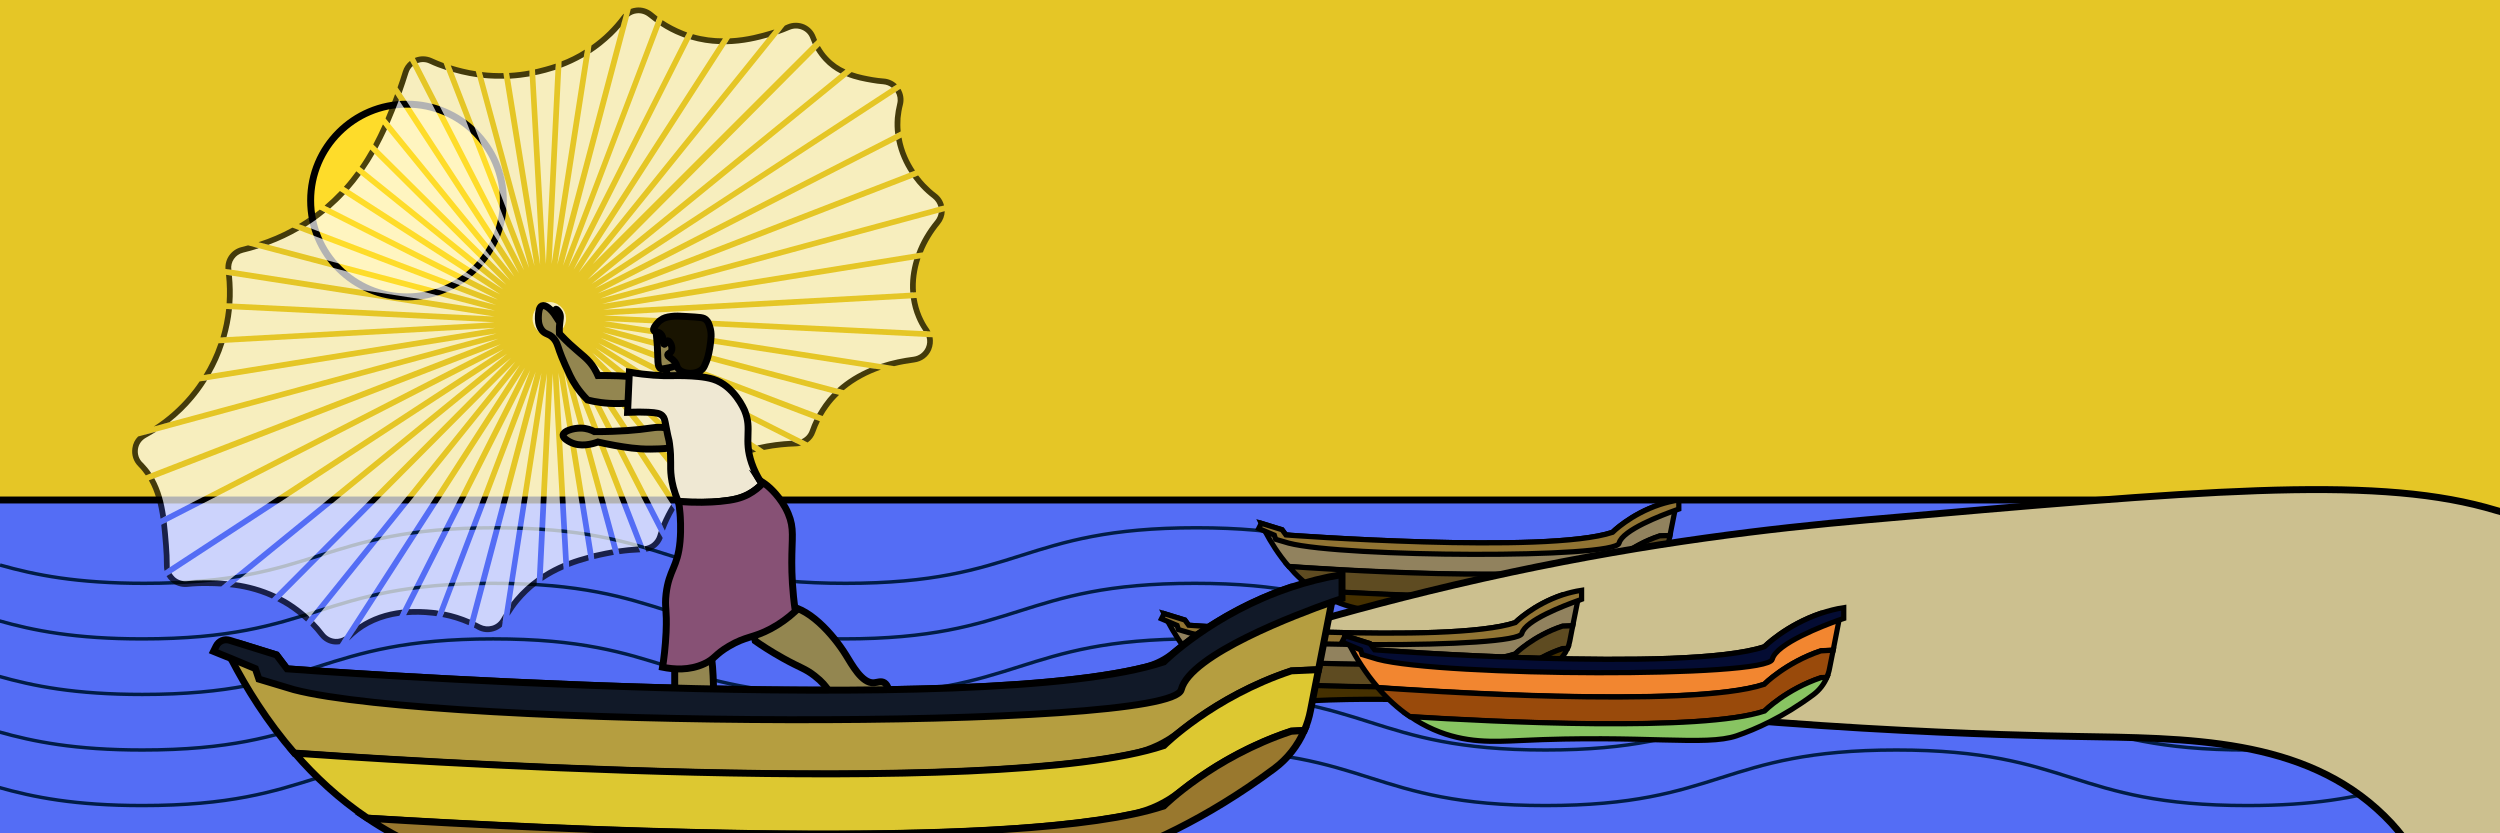 <svg width="1440" height="480" viewBox="0 0 1440 480" fill="none" xmlns="http://www.w3.org/2000/svg">
<rect x="0" y="0" width="1440" height="480" fill="#808080" stroke="none"/>
<g clip-path="url(#clip0)">
<rect width="1440" height="480" fill="white"/>
<path d="M1440 0H0V480H1440V0Z" fill="#E5C626"/>
<g clip-path="url(#clip1)">
<path d="M1475 517.507L1466.22 537.133L1465.68 538.313L1449.62 573.919L1449.08 575.313L1432.16 612.957L1431.52 614.351L1415.45 650.064L1414.92 651.243L1400.03 684.383L1399.49 685.455L1385.36 716.985L1384.93 718.058L1378.61 732H-3V288H1282.22L1280.93 309.664L1280.82 310.736L1278.9 341.73L1278.79 342.803L1277.93 357.71L1300.75 376.264L1302.57 377.658L1362.44 426.241L1364.04 427.528L1402.28 458.522L1403.46 459.487L1432.69 483.188L1433.66 484.046L1460.76 505.925L1461.83 506.783L1475 517.507Z" fill="#546DF5" stroke="black" stroke-width="4" stroke-miterlimit="10"/>
<path d="M0 325.458C20.399 331.242 44.297 336 82.994 336C183.987 336 183.987 304 285.08 304C386.073 304 386.073 336 487.066 336C588.059 336 588.059 304 689.152 304C790.145 304 790.145 336 891.238 336C992.231 336 992.231 304 1093.32 304C1194.32 304 1194.32 336 1295.41 336C1372.5 336 1390.8 317.341 1440 308.571" stroke="#011D47" stroke-width="2" stroke-miterlimit="10"/>
<path d="M-1 453.458C19.399 459.242 43.297 464 81.994 464C182.987 464 182.987 432 284.08 432C385.073 432 385.073 464 486.066 464C587.059 464 587.059 432 688.152 432C789.145 432 789.145 464 890.238 464C991.231 464 991.231 432 1092.32 432C1193.32 432 1193.32 464 1294.41 464C1371.5 464 1389.8 445.341 1439 436.571" stroke="#011D47" stroke-width="2" stroke-miterlimit="10"/>
<path d="M-1 421.458C19.399 427.242 43.297 432 81.994 432C182.987 432 182.987 400 284.08 400C385.073 400 385.073 432 486.066 432C587.059 432 587.059 400 688.152 400C789.145 400 789.145 432 890.238 432C991.231 432 991.231 400 1092.32 400C1193.32 400 1193.32 432 1294.41 432C1371.5 432 1389.8 413.341 1439 404.571" stroke="#011D47" stroke-width="2" stroke-miterlimit="10"/>
<path d="M-1 389.458C19.399 395.242 43.297 400 81.994 400C182.987 400 182.987 368 284.08 368C385.073 368 385.073 400 486.066 400C587.059 400 587.059 368 688.152 368C789.145 368 789.145 400 890.238 400C991.231 400 991.231 368 1092.32 368C1193.32 368 1193.32 400 1294.41 400C1371.5 400 1389.8 381.341 1439 372.571" stroke="#011D47" stroke-width="2" stroke-miterlimit="10"/>
<path d="M-1 357.458C19.399 363.242 43.297 368 81.994 368C182.987 368 182.987 336 284.08 336C385.073 336 385.073 368 486.066 368C587.059 368 587.059 336 688.152 336C789.145 336 789.145 368 890.238 368C991.231 368 991.231 336 1092.32 336C1193.32 336 1193.32 368 1294.41 368C1371.5 368 1389.8 349.341 1439 340.571" stroke="#011D47" stroke-width="2" stroke-miterlimit="10"/>
<path d="M965.5 290.204C965.3 291.406 965 292.608 964.8 293.911L961.9 308.436L956.1 308.736C939.2 314.346 928.8 324.764 928.8 324.764C892.9 336.785 758.8 327.569 742.4 326.367C736.4 319.455 732 312.242 728.7 306.031C727.9 304.429 727.1 302.926 726.4 301.424L738.4 305.13L740.6 308.135C740.6 308.135 890.4 319.355 928.7 306.633C928.7 306.633 939.1 296.215 956 290.605L965.5 290.204Z" fill="#91825E" stroke="black" stroke-width="3" stroke-miterlimit="10"/>
<path d="M961.9 308.436L960.2 317.251C959.9 318.753 959.5 320.156 958.9 321.558L956.1 321.658C939.2 327.268 928.8 337.686 928.8 337.686C898.5 347.804 798.5 342.795 757.9 340.291C751.8 336.184 746.6 331.375 742.3 326.266C758.7 327.468 892.9 336.584 928.7 324.664C928.7 324.664 939.1 314.246 956 308.636L961.9 308.436Z" fill="#5E4B21" stroke="black" stroke-width="3" stroke-miterlimit="10"/>
<path d="M958.9 321.458C957.5 324.664 955.3 327.569 952.4 329.672C937.6 340.691 924.4 346.301 915.3 349.406C900.3 354.515 870.4 348.805 811.2 351.61C798.1 352.211 784.6 353.013 769.2 346.401C765.1 344.598 761.4 342.595 758 340.19C798.5 342.695 898.6 347.603 928.8 337.586C928.8 337.586 939.2 327.168 956.1 321.558L958.9 321.458Z" fill="#453000" stroke="black" stroke-width="3" stroke-miterlimit="10"/>
<path d="M967 288V293.209C967 293.209 966.2 293.51 964.8 294.01C957.5 296.615 934.4 305.33 932.6 312.843C930.4 321.859 773.8 321.057 742.3 312.843L734.8 310.639L734 308.235L728.8 306.031L725 304.428L726.5 301.423L738.5 305.13L740.7 308.135C740.7 308.135 890.5 319.354 928.8 306.632C928.8 306.632 939.2 296.214 956.1 290.605C959.5 289.503 963.1 288.601 967 288Z" fill="#917433" stroke="black" stroke-width="3" stroke-miterlimit="10"/>
</g>
<path d="M234.431 171C265.082 171 289.931 146.152 289.931 115.5C289.931 84.848 265.082 60 234.431 60C203.779 60 178.931 84.848 178.931 115.5C178.931 146.152 203.779 171 234.431 171Z" fill="#FEDC2A" stroke="black" stroke-width="4" stroke-miterlimit="10"/>
<g opacity="0.7" clip-path="url(#clip2)">
<path d="M444.158 19.212C444.075 19.212 444.075 19.212 443.993 19.294C438.885 20.776 430.071 23.411 419.279 23.741L333.274 156.971L444.158 19.212Z" fill="white"/>
<path d="M288.13 169.569L197.183 110.941C194.547 113.823 191.664 116.541 188.533 119.258L288.13 169.569Z" fill="white"/>
<path d="M469.366 24.235C468.954 23.411 468.625 22.506 468.377 21.682C466.318 15.918 459.81 13.201 454.208 15.589C452.89 16.165 451.49 16.741 450.007 17.236L341.348 152.195L469.366 24.235Z" fill="white"/>
<path d="M307.902 153.265L290.19 43.75C286.483 43.832 282.364 43.668 277.998 43.256L307.902 153.265Z" fill="white"/>
<path d="M378.254 11.225C377.1 10.401 375.947 9.495 374.794 8.507C371.334 5.625 366.638 5.296 362.931 7.272L324.295 153.1L378.254 11.225Z" fill="white"/>
<path d="M358.318 11.637C356.341 14.107 354.117 16.66 351.481 19.295C347.856 22.918 344.066 25.882 340.277 28.435L321 152.442L358.318 11.637Z" fill="white"/>
<path d="M395.142 20.117C394.401 19.87 393.66 19.541 392.836 19.294C389.952 18.141 385.751 16.247 380.973 13.118L327.344 154.006L395.142 20.117Z" fill="white"/>
<path d="M346.785 175.086L529.668 145.608C532.057 139.432 535.517 133.503 540.048 127.986C541.449 126.257 542.273 124.199 542.437 122.058L346.785 175.086Z" fill="white"/>
<path d="M485.595 41.28C482.135 39.551 478.758 37.245 475.71 33.951C473.815 31.975 472.332 29.834 471.096 27.693L338.465 161.088L485.595 41.28Z" fill="white"/>
<path d="M317.21 193.118H318.199V193.036L319.187 192.871V192.789L320.094 192.542V192.46L321 192.048V191.966L321.906 191.554L321.824 191.472L322.73 190.895H322.647L323.389 190.236V190.154L324.048 189.495V189.413L324.624 188.59L325.119 187.766L325.036 187.684L325.531 186.778H325.448L325.778 185.872L325.695 185.79L326.025 184.802H325.943L326.025 183.814V182.826H325.943L325.86 181.837L325.695 180.849H325.613L325.284 179.861V179.944L324.872 178.956L324.789 179.038L324.377 178.132H324.295L323.718 177.309L323.636 177.391L323.059 176.568L322.977 176.65L322.318 175.909L322.071 176.156L321.412 175.415L320.505 174.838V174.921L319.599 174.509V174.591L318.611 174.18V174.262L317.622 174.015V174.097L316.634 173.933V174.015H315.645L314.657 174.097V174.18L313.668 174.344V174.427L312.679 174.674V174.756L311.773 175.085V175.168L310.949 175.662V175.744L310.126 176.238V176.321L309.384 176.979L309.467 177.062L308.725 177.72L308.808 177.803L308.149 178.544L308.231 178.626L307.654 179.45L307.737 179.532L307.325 180.438L306.995 181.343L307.078 181.426L306.83 182.332L306.913 182.414L306.748 183.402H306.83L306.748 184.39H306.83L306.913 185.378H306.995L307.16 186.366H307.242L307.489 187.354L307.572 187.272L307.901 188.26L307.984 188.178L308.478 189.084H308.56L309.055 189.907L309.137 189.825L309.796 190.648V190.566L310.538 191.307L310.62 191.225L311.361 191.883L311.444 191.801L312.268 192.295L313.174 192.707L313.256 192.624L314.162 193.036V192.954L315.151 193.201V193.118L316.139 193.283V193.201H317.21V193.118Z" fill="white"/>
<path d="M533.952 190.813C533.869 190.731 533.787 190.566 533.704 190.484C532.057 188.096 530.492 185.461 529.256 182.497C527.773 179.038 526.867 175.497 526.29 171.792L347.855 181.673L533.952 190.813Z" fill="white"/>
<path d="M515.17 49.514C513.44 48.032 511.298 47.044 508.826 46.879C506.849 46.714 504.707 46.467 502.566 46.138C498.611 45.479 493.833 44.573 489.055 42.762L340.771 163.558L515.17 49.514Z" fill="white"/>
<path d="M542.108 118.764C541.531 116.458 540.213 114.399 538.236 112.835C536.094 111.188 533.869 109.294 531.728 106.989C530.739 106.001 529.174 104.189 527.361 101.719L345.714 172.039L542.108 118.764Z" fill="white"/>
<path d="M517.229 76.604C516.899 73.887 516.817 71.005 517.064 68.041C517.311 65.159 517.723 62.524 518.382 60.054C519.124 57.172 518.547 54.372 517.229 52.066L342.666 166.111L517.229 76.604Z" fill="white"/>
<path d="M94.455 301.482C94.949 305.599 95.279 309.798 95.608 313.998C95.856 317.292 96.103 321.326 96.103 325.937C96.103 326.596 96.185 327.173 96.267 327.749L290.107 201.106L94.455 301.482Z" fill="white"/>
<path d="M324.872 213.951L342.089 320.338C344.643 319.761 346.95 319.267 349.009 318.773C350.327 318.526 351.646 318.197 353.128 317.95L324.872 213.951Z" fill="white"/>
<path d="M273.385 359.945C274.291 360.356 275.115 360.85 275.939 361.262C280.717 363.815 286.566 362.333 289.614 358.051L311.856 214.857L273.385 359.945Z" fill="white"/>
<path d="M286.813 172.616L185.815 121.563C183.014 123.869 179.142 126.751 174.199 129.715L286.813 172.616Z" fill="white"/>
<path d="M510.886 210.246C516.158 208.682 521.43 207.694 526.373 207.117C532.881 206.294 536.753 200.036 535.435 194.189L347.938 184.885L510.886 210.246Z" fill="white"/>
<path d="M344.644 197.647L438.145 257.922C446.053 256.193 453.22 255.617 458.328 255.452C458.575 255.452 458.74 255.452 458.987 255.369L344.644 197.647Z" fill="white"/>
<path d="M234.913 352.534C241.339 352.122 246.529 352.616 249.165 352.863C250.153 352.945 251.142 353.11 252.13 353.275L305.43 213.128L234.913 352.534Z" fill="white"/>
<path d="M345.961 194.601L463.352 253.969C465.494 252.734 467.142 250.758 467.966 248.288C468.789 245.982 469.695 243.924 470.602 242.03L345.961 194.601Z" fill="white"/>
<path d="M336.487 207.858L389.622 289.048C390.611 287.566 391.682 286.166 392.835 284.684C393.906 283.366 394.977 282.131 396.048 280.896L336.487 207.858Z" fill="white"/>
<path d="M84.158 250.182C83.829 250.346 83.499 250.511 83.169 250.676C76.991 254.052 75.838 262.451 80.78 267.474C80.863 267.556 80.863 267.556 80.945 267.638C82.675 269.368 84.158 271.261 85.476 273.155L287.06 195.095L84.158 250.182Z" fill="white"/>
<path d="M286.071 192.049L117.192 219.304C114.309 223.751 111.755 226.962 110.272 228.691C104.835 235.114 99.069 240.219 93.467 244.254L286.071 192.049Z" fill="white"/>
<path d="M146.025 142.149C143.965 142.808 141.824 143.385 139.599 143.879C134.492 145.114 131.114 149.89 131.526 155.077L285.165 178.956L146.025 142.149Z" fill="white"/>
<path d="M97.421 330.96C99.398 334.583 103.435 336.807 107.801 336.395C111.508 336.065 115.544 335.818 119.993 335.901C122.547 335.983 125.677 335.983 129.302 336.312L292.085 203.741L97.421 330.96Z" fill="white"/>
<path d="M160.937 344.958C162.749 345.864 164.479 346.934 166.291 348.005C170.493 350.722 174.2 353.604 177.412 356.65L296.863 208.27L160.937 344.958Z" fill="white"/>
<path d="M179.719 358.957C181.861 361.18 183.838 363.403 185.485 365.544C188.286 369.167 192.9 370.32 196.936 369.085L299.499 210.164L179.719 358.957Z" fill="white"/>
<path d="M528.351 149.148L347.444 178.38L525.879 168.499C525.55 162.076 526.373 155.571 528.351 149.148Z" fill="white"/>
<path d="M293.897 161.582L221.733 73.064C220.085 76.686 218.273 80.474 216.131 84.344L293.897 161.582Z" fill="white"/>
<path d="M328.003 212.881L356.424 317.456C359.966 316.962 363.838 316.55 368.122 316.385L328.003 212.881Z" fill="white"/>
<path d="M331.051 211.563L371.582 316.221C375.618 315.644 378.913 312.845 380.149 308.892C380.232 308.563 380.396 308.233 380.479 307.822L331.051 211.563Z" fill="white"/>
<path d="M321.659 214.692L327.755 324.784C331.627 323.302 335.417 322.149 338.877 321.243L321.659 214.692Z" fill="white"/>
<path d="M333.852 209.834L382.044 303.622C383.444 299.917 385.339 296.046 387.728 292.176L333.852 209.834Z" fill="white"/>
<path d="M294.309 206.129L133.998 336.724C141 337.63 149.321 339.441 157.806 343.394L294.309 206.129Z" fill="white"/>
<path d="M308.561 214.116L255.344 353.851C260.946 354.922 265.971 356.651 270.255 358.545L308.561 214.116Z" fill="white"/>
<path d="M318.364 215.104L312.598 332.525C316.552 329.89 320.588 327.831 324.543 326.102L318.364 215.104Z" fill="white"/>
<path d="M302.382 211.811L204.268 363.897C212.753 356.898 222.556 354.016 230.959 352.945L302.382 211.811Z" fill="white"/>
<path d="M347.608 188.179L484.112 224.327C490.126 218.975 497.046 215.187 504.048 212.47L347.608 188.179Z" fill="white"/>
<path d="M314.41 152.112L320.012 38.398C315.893 39.797 312.433 40.621 309.961 41.197C309.467 41.279 308.89 41.444 308.231 41.609L314.41 152.112Z" fill="white"/>
<path d="M309.137 334.913L315.069 215.104L293.979 350.722C295.133 349.076 296.369 347.346 297.769 345.7C301.394 341.418 305.183 337.877 309.137 334.913Z" fill="white"/>
<path d="M341.101 203.165L408.57 270.192C411.618 268.133 414.666 266.404 417.796 264.839L341.101 203.165Z" fill="white"/>
<path d="M338.959 205.635L398.437 278.59C400.826 276.202 403.38 274.061 405.934 272.167L338.959 205.635Z" fill="white"/>
<path d="M346.95 191.39L472.168 238.984C473.321 236.925 474.474 235.113 475.628 233.549C477.358 231.161 479.252 228.938 481.229 226.962L346.95 191.39Z" fill="white"/>
<path d="M343.078 200.447L421.257 263.274C425.458 261.463 429.742 259.981 433.778 258.91L343.078 200.447Z" fill="white"/>
<path d="M304.771 154.336L274.537 42.762C271.819 42.35 269.018 41.856 266.135 41.197C264.158 40.703 262.181 40.209 260.368 39.633L304.771 154.336Z" fill="white"/>
<path d="M301.805 155.653L256.332 38.315C253.366 37.245 250.565 36.174 248.094 35.021C245.293 33.786 242.327 33.786 239.773 34.857L301.805 155.653Z" fill="white"/>
<path d="M298.922 157.382L236.89 36.586C235.407 37.821 234.171 39.55 233.595 41.609C232.606 44.82 231.453 48.361 230.135 52.066L298.922 157.382Z" fill="white"/>
<path d="M344.313 168.992L525.384 98.919C522.336 94.225 519.124 87.803 517.723 80.062L344.313 168.992Z" fill="white"/>
<path d="M311.114 152.524L305.018 42.268C301.97 42.844 298.016 43.338 293.567 43.585L311.114 152.524Z" fill="white"/>
<path d="M296.286 159.359L228.652 55.937C227.087 60.136 225.274 64.747 223.215 69.688L296.286 159.359Z" fill="white"/>
<path d="M330.392 155.324L415.325 23.74C409.97 23.576 404.204 22.835 398.273 21.105L330.392 155.324Z" fill="white"/>
<path d="M317.705 152.112L336.57 30.739C331.957 33.539 327.426 35.597 323.389 37.162L317.705 152.112Z" fill="white"/>
<path d="M285.33 188.837L127.573 197.565C125.184 204.647 122.218 210.74 119.417 215.598L285.33 188.837Z" fill="white"/>
<path d="M132.186 174.757L284.918 182.332L131.938 158.535C132.433 163.311 132.598 168.828 132.186 174.757Z" fill="white"/>
<path d="M284.918 185.625L131.938 178.05C131.279 183.896 130.126 189.331 128.726 194.271L284.918 185.625Z" fill="white"/>
<path d="M288.46 198.224L87.288 276.12C90.995 282.707 92.89 290.118 94.043 298.023L288.46 198.224Z" fill="white"/>
<path d="M291.673 164.052L214.483 87.309C212.67 90.52 210.611 93.814 208.387 97.025L291.673 164.052Z" fill="white"/>
<path d="M289.779 166.687L206.493 99.66C204.351 102.624 201.962 105.506 199.49 108.388L289.779 166.687Z" fill="white"/>
<path d="M285.824 175.745L170.41 131.856C165.22 134.738 158.959 137.703 151.792 140.255L285.824 175.745Z" fill="white"/>
<path d="M184.169 120.739C180.379 123.786 176.342 126.503 172.141 129.056L176.013 130.538C179.72 128.233 183.345 125.68 186.722 122.88C186.969 122.716 187.134 122.551 187.381 122.386L184.169 120.739ZM205.258 98.672C203.034 101.636 200.727 104.683 198.091 107.565L200.892 109.376C203.363 106.577 205.67 103.695 207.812 100.73L205.258 98.672ZM220.58 71.663C218.933 75.369 217.038 79.239 214.979 83.191L217.368 85.579C219.427 81.791 221.239 78.086 222.887 74.545L220.58 71.663ZM236.15 35.103C234.173 36.668 232.773 38.726 232.031 41.114C231.125 44.243 230.054 47.29 228.983 50.337L231.29 53.795C232.69 49.925 234.008 45.972 235.244 42.02C235.738 40.456 236.562 39.056 237.798 37.985L236.15 35.103ZM274.045 41.032C271.574 40.62 269.102 40.209 266.548 39.55C264.242 38.973 261.935 38.397 259.629 37.656L261.111 41.526C262.677 41.938 264.242 42.349 265.807 42.761C268.937 43.502 272.068 44.079 275.034 44.49L274.045 41.032ZM304.937 40.62C301.477 41.279 297.606 41.773 293.239 42.02L293.734 45.314C297.853 45.067 301.725 44.573 305.02 43.996L304.937 40.62ZM323.473 35.35L323.308 38.973C327.262 37.491 331.628 35.515 336.242 32.88L336.901 28.598C332.205 31.563 327.592 33.786 323.473 35.35ZM375.784 7.189C373.148 5.048 369.77 3.978 366.393 4.39C365.322 4.472 364.333 4.801 363.345 5.131L362.191 9.577C363.509 8.507 365.075 7.848 366.722 7.683C369.194 7.354 371.665 8.177 373.56 9.742C374.878 10.812 376.196 11.8 377.514 12.789L378.75 9.577C377.844 8.836 376.773 8.013 375.784 7.189ZM399.098 19.705L397.615 22.67C403.464 24.399 409.066 25.222 414.338 25.387L416.397 22.093C410.96 22.093 405.111 21.434 399.098 19.705ZM469.862 21.188C468.709 17.976 466.402 15.506 463.272 14.106C460.141 12.789 456.599 12.789 453.551 14.106C453.056 14.353 452.562 14.518 452.068 14.765L448.031 19.788C450.338 18.964 452.645 18.141 454.869 17.153C457.175 16.165 459.729 16.165 462.036 17.153C464.342 18.141 465.99 19.952 466.814 22.258C467.226 23.328 467.638 24.399 468.132 25.469L470.603 22.999C470.356 22.423 470.109 21.764 469.862 21.188ZM476.864 32.798C475.052 30.904 473.569 28.763 472.251 26.457L469.862 28.845C471.18 31.069 472.745 33.127 474.475 35.021C477.523 38.315 480.818 40.62 484.196 42.349L486.997 40.044C483.455 38.479 479.995 36.174 476.864 32.798ZM520.031 60.465C520.855 57.336 520.361 53.96 518.631 51.16L515.83 52.972C516.983 54.948 517.395 57.336 516.818 59.641C516.159 62.359 515.665 65.158 515.418 67.876C515.171 71.169 515.253 74.381 515.665 77.345L518.796 75.698C518.548 73.228 518.548 70.675 518.713 68.04C518.96 65.57 519.372 62.935 520.031 60.465ZM540.709 122.551C540.461 124.115 539.802 125.68 538.814 126.915C533.953 132.844 530.164 139.266 527.775 145.936L531.564 145.36C533.871 139.678 537.166 134.161 541.368 129.056C543.098 126.915 544.086 124.362 544.169 121.645L540.709 122.551ZM530.164 148.818L526.539 149.395C524.645 155.735 523.821 162.24 524.315 168.498L527.61 168.333C527.116 161.993 528.022 155.323 530.164 148.818ZM501.001 211.975C494.411 214.774 487.985 218.562 482.219 223.75L486.008 224.738C492.599 219.221 500.013 215.433 507.427 212.881L501.001 211.975ZM469.121 241.453C468.132 243.512 467.226 245.57 466.484 247.794C465.661 250.264 463.848 252.076 461.624 253.064L465.166 254.875C467.226 253.475 468.791 251.417 469.615 248.947C470.356 246.806 471.262 244.747 472.251 242.688L469.121 241.453ZM431.802 257.757C427.848 258.91 423.729 260.31 419.693 262.204L422.576 264.509C426.942 262.615 431.308 261.216 435.509 260.145L431.802 257.757ZM404.699 270.932C402.146 272.826 399.757 274.967 397.368 277.272L399.427 279.825C401.899 277.355 404.452 275.214 407.006 273.238L404.699 270.932ZM367.546 314.82C363.674 314.985 359.802 315.397 356.013 315.973L356.837 319.185C360.791 318.608 364.745 318.279 368.782 318.114L367.546 314.82ZM338.631 319.596C335.253 320.502 331.546 321.572 327.674 323.055L327.839 326.513C331.793 324.949 335.583 323.796 339.125 322.808L338.631 319.596ZM296.535 344.546C295.876 345.369 295.217 346.193 294.558 347.016L293.404 354.674C295.134 351.874 297.029 349.157 299.088 346.687C302.219 342.981 305.514 339.77 309.056 337.053L309.304 332.771C304.855 335.982 300.489 339.853 296.535 344.546ZM288.791 356.074C287.638 358.215 285.743 359.779 283.436 360.438C281.13 361.097 278.741 360.85 276.681 359.779C275.693 359.285 274.786 358.791 273.798 358.297L272.974 361.509C273.715 361.838 274.457 362.25 275.116 362.661C277.999 364.226 281.294 364.555 284.425 363.567C286.155 363.073 287.802 362.167 289.12 360.932L290.274 353.521C289.78 354.427 289.285 355.251 288.791 356.074ZM249.249 351.298C244.471 350.804 240.022 350.722 235.656 350.886L233.926 354.345C238.622 353.933 243.564 354.015 248.837 354.592C249.661 354.674 250.567 354.756 251.391 354.921L252.626 351.792C251.555 351.545 250.402 351.38 249.249 351.298ZM193.23 368.014C190.677 367.849 188.37 366.614 186.805 364.638C184.91 362.167 182.933 359.862 180.791 357.721L178.731 360.273C180.709 362.25 182.521 364.391 184.251 366.614C186.393 369.331 189.606 371.06 193.066 371.225C193.313 371.225 193.642 371.225 193.889 371.225C194.548 371.225 195.125 371.143 195.702 371.06L198.667 366.531C197.02 367.602 195.125 368.096 193.23 368.014ZM135.729 335.324L132.269 338.206C139.354 338.947 147.839 340.676 156.654 344.711L159.125 342.24C150.722 338.288 142.649 336.312 135.729 335.324ZM119.995 334.253C119.336 334.253 118.677 334.253 118.1 334.253C114.64 334.253 111.098 334.418 107.638 334.747C105.084 334.994 102.53 334.171 100.635 332.442C99.894 331.701 99.235 330.877 98.741 330.054L95.94 331.865C96.599 333.018 97.423 334.006 98.411 334.912C100.965 337.218 104.425 338.37 107.885 338.041C111.839 337.629 115.876 337.465 119.912 337.547C122.054 337.547 124.608 337.629 127.409 337.794L131.116 334.83C126.667 334.336 122.878 334.253 119.995 334.253ZM88.855 275.461L85.725 276.696C89.514 283.283 91.326 290.776 92.48 298.764L95.61 297.199C94.457 289.459 92.562 282.13 88.855 275.461ZM114.969 219.715C112.828 222.926 110.768 225.561 108.956 227.702C103.107 234.619 96.269 240.712 88.608 245.653L97.67 243.183C102.695 239.23 107.308 234.784 111.427 229.843C113.734 227.126 116.452 223.503 119.253 219.056L114.969 219.715ZM130.292 177.967C129.633 183.896 128.48 189.331 126.997 194.354L130.457 194.189C131.857 189.248 133.011 183.896 133.587 178.132L130.292 177.967ZM142.896 141.325C141.661 141.654 140.425 141.984 139.189 142.313C133.34 143.713 129.468 149.065 129.88 154.911L133.258 155.406C132.599 150.877 135.564 146.595 140.013 145.524C143.061 144.783 146.109 143.96 149.075 142.972L142.896 141.325ZM130.21 158.288C130.786 163.722 130.869 169.239 130.539 174.674L133.834 174.838C134.246 169.568 134.082 164.134 133.587 158.782L130.21 158.288ZM125.844 197.73C123.455 204.811 120.407 210.904 117.276 216.01L121.477 215.351C124.361 210.328 127.162 204.317 129.304 197.565L125.844 197.73ZM82.017 266.403C79.958 264.345 79.052 261.545 79.464 258.663C79.876 255.863 81.523 253.558 83.995 252.158C86.054 251.005 88.031 249.852 90.008 248.617L79.546 251.417C77.734 253.228 76.58 255.534 76.251 258.169C75.674 262.039 76.91 265.827 79.711 268.626L79.876 268.791C81.441 270.356 82.759 272.085 83.995 273.814L87.125 272.579C85.725 270.438 84.077 268.462 82.182 266.485L82.017 266.403ZM97.752 325.937C97.752 321.902 97.587 317.867 97.258 313.832C96.928 309.386 96.516 304.939 96.022 300.658L92.892 302.304C93.304 306.174 93.633 310.127 93.963 314.162C94.292 318.032 94.457 322.067 94.457 326.019C94.457 326.925 94.539 327.913 94.786 328.819L97.752 326.842C97.752 326.431 97.752 326.184 97.752 325.937ZM167.198 346.687C165.551 345.616 163.821 344.628 162.173 343.805L159.702 346.275C161.596 347.263 163.491 348.334 165.386 349.487C169.258 351.957 172.965 354.839 176.342 357.968L178.402 355.415C174.942 352.121 171.153 349.24 167.198 346.687ZM206.823 359.862L200.974 368.919C201.468 368.59 201.88 368.178 202.292 367.767C202.786 367.272 203.281 366.778 203.857 366.284C210.86 360.026 219.592 356.156 230.054 354.674L231.867 351.133C222.228 352.204 213.908 355.168 206.823 359.862ZM256.004 352.286L254.85 355.415C260.04 356.403 265.066 357.968 269.926 360.109L270.75 356.897C265.972 354.839 261.029 353.274 256.004 352.286ZM324.461 324.29C320.59 325.937 316.635 327.913 312.681 330.465L312.434 334.583C316.471 331.865 320.59 329.642 324.626 327.913L324.461 324.29ZM352.718 316.467C351.317 316.714 349.999 316.961 348.681 317.208C346.622 317.62 344.397 318.114 341.844 318.69L342.338 321.984C344.892 321.325 347.281 320.831 349.34 320.42C350.741 320.09 352.141 319.843 353.542 319.596L352.718 316.467ZM379.491 305.845C379.162 306.669 378.915 307.574 378.667 308.398C377.596 311.856 374.548 314.326 371.088 314.656L372.324 317.785C376.608 317.044 380.15 314.079 381.715 309.88L379.491 305.845ZM386.658 290.612C384.516 294.07 382.622 297.776 380.974 301.646L382.951 305.598C384.516 301.399 386.411 297.446 388.635 293.658L386.658 290.612ZM395.061 279.66C393.825 280.978 392.672 282.295 391.601 283.695C390.612 284.93 389.624 286.248 388.718 287.565L390.695 290.529C391.766 288.883 393.002 287.236 394.237 285.671C395.226 284.436 396.214 283.283 397.203 282.13L395.061 279.66ZM416.397 263.686C413.349 265.25 410.384 266.979 407.418 268.956L409.807 271.344C412.937 269.285 416.068 267.474 419.281 265.991L416.397 263.686ZM455.94 253.887C450.42 254.134 443.583 254.875 436.169 256.604L440.04 259.157C446.96 257.757 453.304 257.263 458.329 257.098C459.4 257.098 460.388 256.934 461.377 256.604L455.94 253.887ZM479.5 226.467C477.688 228.361 475.958 230.419 474.393 232.643C473.075 234.537 471.839 236.43 470.686 238.489L473.816 239.642C474.805 237.913 475.876 236.183 477.111 234.537C479.006 231.902 481.066 229.596 483.29 227.455L479.5 226.467ZM537.166 194.271L533.706 194.106C534.283 196.083 534.201 198.224 533.294 200.2C531.976 203.082 529.34 205.058 526.21 205.47C520.443 206.211 513.935 207.446 507.262 209.669L515.006 210.904C519.043 209.916 522.997 209.257 526.622 208.763C530.988 208.187 534.612 205.552 536.342 201.517C537.331 199.129 537.578 196.659 537.166 194.271ZM535.931 190.895C535.683 190.401 535.354 189.989 535.107 189.495C533.377 187.107 531.976 184.472 530.823 181.837C529.423 178.544 528.516 175.168 527.94 171.627L524.645 171.792C525.221 175.662 526.21 179.45 527.775 183.073C528.846 185.708 530.246 188.26 531.894 190.648L535.931 190.895ZM539.226 111.517C536.919 109.788 534.86 107.894 532.883 105.835C531.812 104.683 530.411 103.118 528.846 101.06L525.715 102.295C527.528 104.765 529.175 106.741 530.493 108.059C532.553 110.282 534.777 112.258 537.249 114.152C538.896 115.47 540.05 117.199 540.544 119.175L543.757 118.351C543.098 115.634 541.532 113.246 539.226 111.517ZM519.29 79.239L516.242 80.803C517.725 88.296 520.773 94.637 523.903 99.495L527.034 98.26C523.821 93.484 520.608 86.979 519.29 79.239ZM508.91 45.231C506.85 45.067 504.791 44.82 502.814 44.49C499.189 43.832 494.905 43.091 490.539 41.526L487.574 43.914C492.764 46.055 497.953 46.961 502.237 47.702C504.379 48.113 506.521 48.361 508.663 48.525C510.558 48.69 512.288 49.349 513.688 50.501L516.571 48.608C514.512 46.631 511.793 45.396 508.91 45.231ZM443.583 17.729C438.805 19.129 430.484 21.599 420.434 22.093L418.21 25.469C428.342 25.305 436.91 23.081 442.429 21.517L446.054 16.988C445.23 17.235 444.407 17.482 443.583 17.729ZM393.496 17.811C389.377 16.165 385.423 14.106 381.633 11.636L380.397 14.765C384.187 17.235 388.141 19.294 392.178 20.858C392.919 21.105 393.578 21.434 394.32 21.681L395.802 18.717C395.061 18.388 394.237 18.058 393.496 17.811ZM358.155 9.165C355.766 12.377 353.13 15.341 350.329 18.141C347.198 21.27 343.903 23.905 340.69 26.21L340.031 30.657C344.233 27.94 348.516 24.564 352.718 20.529C354.365 18.964 355.931 17.235 357.413 15.506L359.473 7.848C358.896 8.26 358.484 8.671 358.155 9.165ZM309.633 39.632C309.139 39.715 308.645 39.879 308.15 39.962L308.315 43.255C308.974 43.091 309.715 42.926 310.374 42.843C312.516 42.349 315.894 41.526 319.931 40.209L320.095 36.668C315.647 38.15 311.94 39.056 309.633 39.632ZM289.944 42.102C286.072 42.185 281.953 42.02 277.587 41.526L278.493 44.902C282.695 45.314 286.731 45.396 290.439 45.314L289.944 42.102ZM255.51 36.339C253.203 35.515 250.979 34.527 248.754 33.539C245.624 32.139 242.164 32.057 238.951 33.374L240.434 36.339C242.658 35.515 245.13 35.515 247.354 36.586C250.484 38.068 253.78 39.303 257.075 40.373L255.51 36.339ZM227.583 54.207C226.018 58.489 224.205 63.182 222.063 68.205L224.37 71.087C226.512 66.229 228.242 61.7 229.807 57.583L227.583 54.207ZM213.331 86.156C211.436 89.449 209.459 92.743 207.153 96.037L209.706 98.095C211.931 94.884 213.908 91.755 215.72 88.544L213.331 86.156ZM195.784 110.035C193.066 112.917 190.1 115.717 186.969 118.434L190.182 120.081C193.23 117.446 196.031 114.728 198.667 111.846L195.784 110.035ZM168.434 131.115C162.338 134.491 155.748 137.29 148.91 139.513L154.594 140.996C160.855 138.69 166.786 135.89 172.471 132.597L168.434 131.115Z" fill="black"/>
</g>
<path d="M758.252 357.65C786.511 349.544 824.744 339.359 870.457 329.59C951.078 312.443 1018.92 304.44 1075.13 299.452C1267.64 282.512 1363.95 273.99 1431.48 292.177C1659.42 353.493 1804.77 628.584 1767.06 673.584C1736.62 709.854 1569.04 618.815 1518.75 591.483C1457.97 558.434 1424.62 527.569 1405.51 507.303C1386.6 487.349 1385.15 481.426 1373.3 469.89C1327.07 424.578 1259.33 425.306 1194.6 424.163C1168.84 423.747 1006.45 420.525 861.106 398.181C811.341 390.491 724.175 374.59 725.006 364.925C725.421 360.664 742.668 358.69 758.252 357.65Z" fill="#CCC08F" stroke="black" stroke-width="4" stroke-miterlimit="10"/>
<path d="M909.5 342.204C909.3 343.406 909 344.608 908.8 345.911L905.9 360.436L900.1 360.736C883.2 366.346 872.8 376.764 872.8 376.764C836.9 388.785 702.8 379.569 686.4 378.367C680.4 371.455 676 364.242 672.7 358.031C671.9 356.429 671.1 354.926 670.4 353.424L682.4 357.13L684.6 360.135C684.6 360.135 834.4 371.355 872.7 358.633C872.7 358.633 883.1 348.215 900 342.605L909.5 342.204Z" fill="#91825E" stroke="black" stroke-width="3" stroke-miterlimit="10"/>
<path d="M905.9 360.436L904.2 369.251C903.9 370.753 903.5 372.156 902.9 373.558L900.1 373.658C883.2 379.268 872.8 389.686 872.8 389.686C842.5 399.804 742.5 394.795 701.9 392.291C695.8 388.184 690.6 383.375 686.3 378.266C702.7 379.468 836.9 388.584 872.7 376.664C872.7 376.664 883.1 366.246 900 360.636L905.9 360.436Z" fill="#5E4B21" stroke="black" stroke-width="3" stroke-miterlimit="10"/>
<path d="M902.9 373.458C901.5 376.664 899.3 379.569 896.4 381.672C881.6 392.691 868.4 398.301 859.3 401.406C844.3 406.515 814.4 400.805 755.2 403.61C742.1 404.211 728.6 405.013 713.2 398.401C709.1 396.598 705.4 394.595 702 392.19C742.5 394.695 842.6 399.603 872.8 389.586C872.8 389.586 883.2 379.168 900.1 373.558L902.9 373.458Z" fill="#453000" stroke="black" stroke-width="3" stroke-miterlimit="10"/>
<path d="M911 340V345.209C911 345.209 910.2 345.51 908.8 346.01C901.5 348.615 878.4 357.33 876.6 364.843C874.4 373.859 717.8 373.057 686.3 364.843L678.8 362.639L678 360.235L672.8 358.031L669 356.428L670.5 353.423L682.5 357.13L684.7 360.135C684.7 360.135 834.5 371.354 872.8 358.632C872.8 358.632 883.2 348.214 900.1 342.605C903.5 341.503 907.1 340.601 911 340Z" fill="#917433" stroke="black" stroke-width="3" stroke-miterlimit="10"/>
<path d="M1060.2 352.712C1059.9 354.219 1059.6 355.625 1059.3 357.131L1055.91 374.508L1048.91 374.809C1028.73 381.539 1016.25 394.094 1016.25 394.094C973.392 408.458 813.158 397.409 793.679 396.003C786.586 387.767 781.291 379.128 777.395 371.696C776.396 369.787 775.497 367.979 774.698 366.171L788.983 370.691L791.681 374.307C791.681 374.307 970.595 387.767 1016.25 372.499C1016.25 372.499 1028.63 360.044 1048.91 353.214L1060.2 352.712Z" fill="#F28630" stroke="black" stroke-width="3" stroke-miterlimit="10"/>
<path d="M1055.91 374.508L1053.81 385.054C1053.51 386.862 1052.91 388.57 1052.21 390.177L1048.91 390.378C1028.73 397.107 1016.25 409.663 1016.25 409.663C980.184 421.716 860.708 415.89 812.259 412.877C804.966 407.955 798.773 402.13 793.578 396.103C813.158 397.509 973.391 408.558 1016.15 394.195C1016.15 394.195 1028.53 381.74 1048.81 374.91L1055.91 374.508Z" fill="#994A0B" stroke="black" stroke-width="3" stroke-miterlimit="10"/>
<path d="M1052.31 390.178C1050.61 394.095 1048.01 397.51 1044.52 400.122C1026.84 413.28 1011.05 420.11 1000.26 423.826C982.383 429.953 946.62 423.123 875.893 426.538C860.31 427.241 844.126 428.246 825.745 420.21C820.95 418.101 816.455 415.59 812.359 412.777C860.709 415.791 980.185 421.717 1016.35 409.563C1016.35 409.563 1028.73 397.108 1049.01 390.278L1052.31 390.178Z" fill="#88C462" stroke="black" stroke-width="3" stroke-miterlimit="10"/>
<path d="M1062 350V356.227C1062 356.227 1061 356.529 1059.3 357.131C1050.61 360.245 1023.04 370.691 1020.84 379.731C1018.15 390.479 831.14 389.675 793.579 379.731L784.588 377.019L783.689 374.307L777.495 371.696L773 369.787L774.798 366.171L789.083 370.691L791.781 374.307C791.781 374.307 970.695 387.767 1016.35 372.499C1016.35 372.499 1028.73 360.044 1049.01 353.214C1053.01 351.908 1057.3 350.703 1062 350Z" fill="#040C33" stroke="black" stroke-width="3" stroke-miterlimit="10"/>
<path d="M318.211 194.238C315.762 191.995 314.061 192.606 312.156 190.227C309.91 187.372 310.046 183.769 310.114 182.206C310.182 180.37 310.387 176.903 312.156 176.156C313.993 175.34 317.327 177.787 320.184 182.206C320.184 181.526 320.184 180.846 320.184 180.166C320.184 178.807 319.98 178.263 320.184 178.127C320.525 177.991 321.545 178.943 322.226 180.166C323.314 182.274 322.498 184.109 322.226 188.188C322.158 189.819 322.158 191.247 322.226 192.199C324.675 194.85 326.853 196.889 328.281 198.249C334.949 204.435 338.896 206.542 342.366 212.32C343.387 214.02 343.999 215.447 344.407 216.331C345.768 216.331 347.877 216.263 350.463 216.331C359.172 216.467 363.663 216.603 366.589 218.37C370.263 220.546 373.801 225.304 372.644 228.431C371.216 232.17 363.391 232.306 356.519 232.442C348.83 232.578 342.502 231.422 338.42 230.403C333.112 225.032 330.119 220.002 328.349 216.331C323.859 206.95 322.294 202.259 322.294 202.259C321.137 198.86 320.593 196.413 318.211 194.238Z" fill="#938650" stroke="black" stroke-width="4" stroke-miterlimit="10"/>
<path d="M344.407 254.603C346.788 255.147 350.258 255.894 354.477 256.642C360.464 257.662 366.928 258.749 374.617 258.681C380.401 258.614 391.695 258.478 392.716 254.671C393.396 252.02 388.974 248.825 388.702 248.621C383.735 245.154 377.543 246.173 374.617 246.581C367.337 247.669 357.198 248.621 342.433 248.621C340.732 247.737 337.943 246.581 334.405 246.581C330.118 246.581 324.539 248.281 324.334 250.592C324.198 252.427 327.328 254.059 328.349 254.603C334.405 257.798 341.413 255.69 344.407 254.603Z" fill="#938650" stroke="black" stroke-width="4" stroke-miterlimit="10"/>
<path d="M382.782 208.31C381.965 210.893 384.347 212.66 384.619 218.371C384.755 221.09 384.211 221.294 384.619 222.381C386.728 228.296 403.807 228.092 404.759 224.421C405.031 223.401 403.807 222.993 402.922 220.41C401.425 215.923 403.875 213.612 402.922 210.349C401.561 205.591 394.009 202.668 388.293 204.299C386.932 204.707 383.598 205.659 382.782 208.31Z" fill="#938650" stroke="black" stroke-width="4" stroke-miterlimit="10"/>
<path d="M438.984 278.735C437.283 280.503 434.629 282.814 430.955 284.785C426.94 286.893 422.79 288.048 414.829 288.796C408.841 289.34 400.676 289.68 390.81 288.796C390.742 288.796 390.742 288.796 390.674 288.796C388.089 282.95 387.068 277.987 386.66 274.724C385.775 267.859 386.932 265.343 385.639 255.622C385.163 252.02 385.299 254.603 383.598 245.562C382.917 242.027 382.781 240.735 381.557 239.511C380.128 238.084 378.223 237.744 373.528 237.472C370.398 237.336 366.315 237.268 361.484 237.472C361.825 229.791 362.165 222.041 362.505 214.359C373.119 216.195 381.148 216.467 386.66 216.399C388.565 216.331 391.014 216.263 394.689 216.399C398.839 216.535 405.847 216.875 410.814 218.438C422.858 222.245 428.573 235.773 428.913 236.52C433.404 247.465 428.233 252.835 432.928 266.703C434.357 270.918 436.194 274.317 437.691 276.764C438.167 277.444 438.575 278.123 438.984 278.735Z" fill="#EFE8D3" stroke="black" stroke-width="4" stroke-miterlimit="10"/>
<path d="M768.986 336.993C768.306 340.256 767.693 343.587 767.081 346.85L759.46 385.734L743.811 386.482C713.94 396.407 691.623 411.906 679.852 421.355C671.891 427.745 662.637 432.163 652.635 434.271C536.216 459.083 211.318 436.854 169.677 433.931C153.687 415.508 141.78 396.135 133.139 379.48C132.798 378.8 132.458 378.188 132.118 377.576C130.145 373.702 133.819 369.351 137.97 370.643L159.266 377.237L165.322 385.258C165.322 385.258 543.02 413.537 659.916 384.238C666.107 382.675 671.755 379.684 676.654 375.605C687.268 366.7 711.015 349.093 743.811 338.149L768.986 336.993Z" fill="#B59E40" stroke="black" stroke-width="4" stroke-miterlimit="10"/>
<path d="M759.459 385.734L754.833 409.323C754.084 413.266 752.859 417.141 751.294 420.743L743.81 421.083C713.94 431.008 691.622 446.507 679.851 455.956C672.026 462.21 662.909 466.629 653.111 468.736C556.356 489.538 313.652 477.506 211.658 471.252C195.26 460.239 181.379 447.255 169.744 433.795C213.699 436.922 574.114 461.531 670.393 429.445C670.393 429.445 698.358 401.505 743.81 386.414L759.459 385.734Z" fill="#DDC831" stroke="black" stroke-width="4" stroke-miterlimit="10"/>
<path d="M751.296 420.743C747.553 429.444 741.566 437.126 733.809 442.836C694.073 472.407 658.555 487.566 634.128 495.86C593.916 509.523 513.491 494.296 354.41 501.91C319.368 503.609 282.966 505.716 241.733 487.838C230.847 483.148 220.844 477.505 211.591 471.319C320.389 478.049 589.153 491.237 670.326 464.249C670.326 464.249 698.291 436.31 743.743 421.219L751.296 420.743Z" fill="#99782E" stroke="black" stroke-width="4" stroke-miterlimit="10"/>
<path d="M388.634 379.207C388.634 389.948 388.634 400.621 388.634 411.361C395.982 411.361 403.399 411.361 410.747 411.361C411.019 405.855 411.224 398.309 410.747 389.268C409.999 374.177 408.298 372.07 406.733 371.186C400.745 367.787 389.246 378.664 388.634 379.207Z" fill="#938650" stroke="black" stroke-width="4" stroke-miterlimit="10"/>
<path d="M434.971 361.126C434.018 364.321 434.495 367.244 434.971 369.148C438.577 371.663 444.02 375.266 451.097 379.208C461.099 384.783 463.684 384.987 469.196 389.269C478.177 396.203 476.612 399.602 483.28 403.341C493.691 409.187 508.796 407.216 511.449 401.301C512.606 398.718 511.654 394.707 509.408 393.28C507.503 392.056 505.326 393.144 503.353 393.28C496.48 393.756 490.629 382.675 487.227 377.237C480.286 366.02 464.841 347.938 451.029 349.094C444.701 349.57 437.012 354.26 434.971 361.126Z" fill="#938650" stroke="black" stroke-width="4" stroke-miterlimit="10"/>
<path d="M458.104 352.084C453.749 356.095 449.054 359.426 444.019 362.145C433.813 367.583 429.73 366.36 419.864 372.206C411.767 376.964 411.903 379.411 405.78 382.267C397.002 386.345 388.021 385.597 381.625 384.306C382.373 379.751 383.258 372.817 383.666 364.184C384.279 350.52 382.714 350.181 383.666 342.091C385.367 327.952 390.334 326.932 391.695 311.909C392.376 304.499 391.831 297.225 391.695 295.798C391.491 292.943 391.151 290.699 390.811 288.796C400.677 289.68 408.842 289.34 414.829 288.796C422.722 288.048 426.873 286.892 430.955 284.785C434.629 282.814 437.283 280.503 438.984 278.735C438.576 278.123 438.167 277.511 437.691 276.764C440.141 278.259 441.978 279.755 441.978 279.755C442.726 280.367 450.007 286.349 454.021 295.866C457.627 304.363 456.062 309.733 456.062 324.009C456.062 330.739 456.403 340.392 458.104 352.084Z" fill="#875175" stroke="black" stroke-width="4" stroke-miterlimit="10"/>
<path d="M773 330.943V344.743C773 344.743 770.755 345.491 767.012 346.782C747.348 353.716 685.499 376.965 680.396 397.223C674.34 421.355 253.776 419.316 169.268 397.223L149.128 391.172L147.087 385.122L133.07 379.276L123 375.197L124.565 372.07C125.994 369.215 129.26 367.856 132.254 368.807L159.266 377.237L165.322 385.258C165.322 385.258 567.787 415.441 670.393 381.248C670.393 381.248 698.359 353.308 743.81 338.217C752.86 335.158 762.59 332.643 773 330.943Z" fill="#111928" stroke="black" stroke-width="4" stroke-miterlimit="10"/>
<path d="M378.564 190.227C377.612 191.586 378.156 192.47 378.564 198.248C379.177 207.153 378.36 211.368 380.606 212.32C381.014 212.524 381.422 212.524 382.647 212.32C385.913 211.776 389.995 211.028 392.717 208.309C397.004 203.958 397.888 194.645 392.717 190.227C388.499 186.624 380.946 186.964 378.564 190.227Z" fill="#938650" stroke="black" stroke-width="4" stroke-miterlimit="10"/>
<path d="M378.564 186.216C377.34 187.644 376.183 189.139 376.523 190.227C376.999 191.451 378.973 190.703 380.538 192.266C382.647 194.306 381.626 198.112 382.579 198.316C383.259 198.452 383.599 196.345 384.62 196.277C385.913 196.277 387.818 200.152 386.661 202.327C385.981 203.551 384.756 203.483 384.62 204.366C384.484 205.522 386.729 206.066 388.635 208.377C390.131 210.281 389.587 211.028 390.676 212.388C393.397 215.787 401.358 216.059 404.76 212.388C405.509 211.572 405.917 210.485 406.802 208.377C407.346 207.018 408.162 204.57 408.843 200.356C409.591 195.257 410.068 192.13 408.843 188.324C408.23 186.42 407.89 185.332 406.802 184.313C405.237 182.749 403.604 182.817 394.758 182.273C391.22 182.069 389.383 181.934 386.729 182.273C383.94 182.613 382.171 183.157 380.674 184.313C379.653 184.925 379.041 185.672 378.564 186.216Z" fill="#191401" stroke="black" stroke-width="4" stroke-miterlimit="10"/>
</g>
<defs>
<clipPath id="clip0">
<rect width="1440" height="480" fill="white"/>
</clipPath>
<clipPath id="clip1">
<rect width="1483" height="449" fill="white" transform="translate(0 256)"/>
</clipPath>
<clipPath id="clip2">
<rect width="468" height="367" fill="white" transform="translate(76.085 4.308)"/>
</clipPath>
</defs>
</svg>
